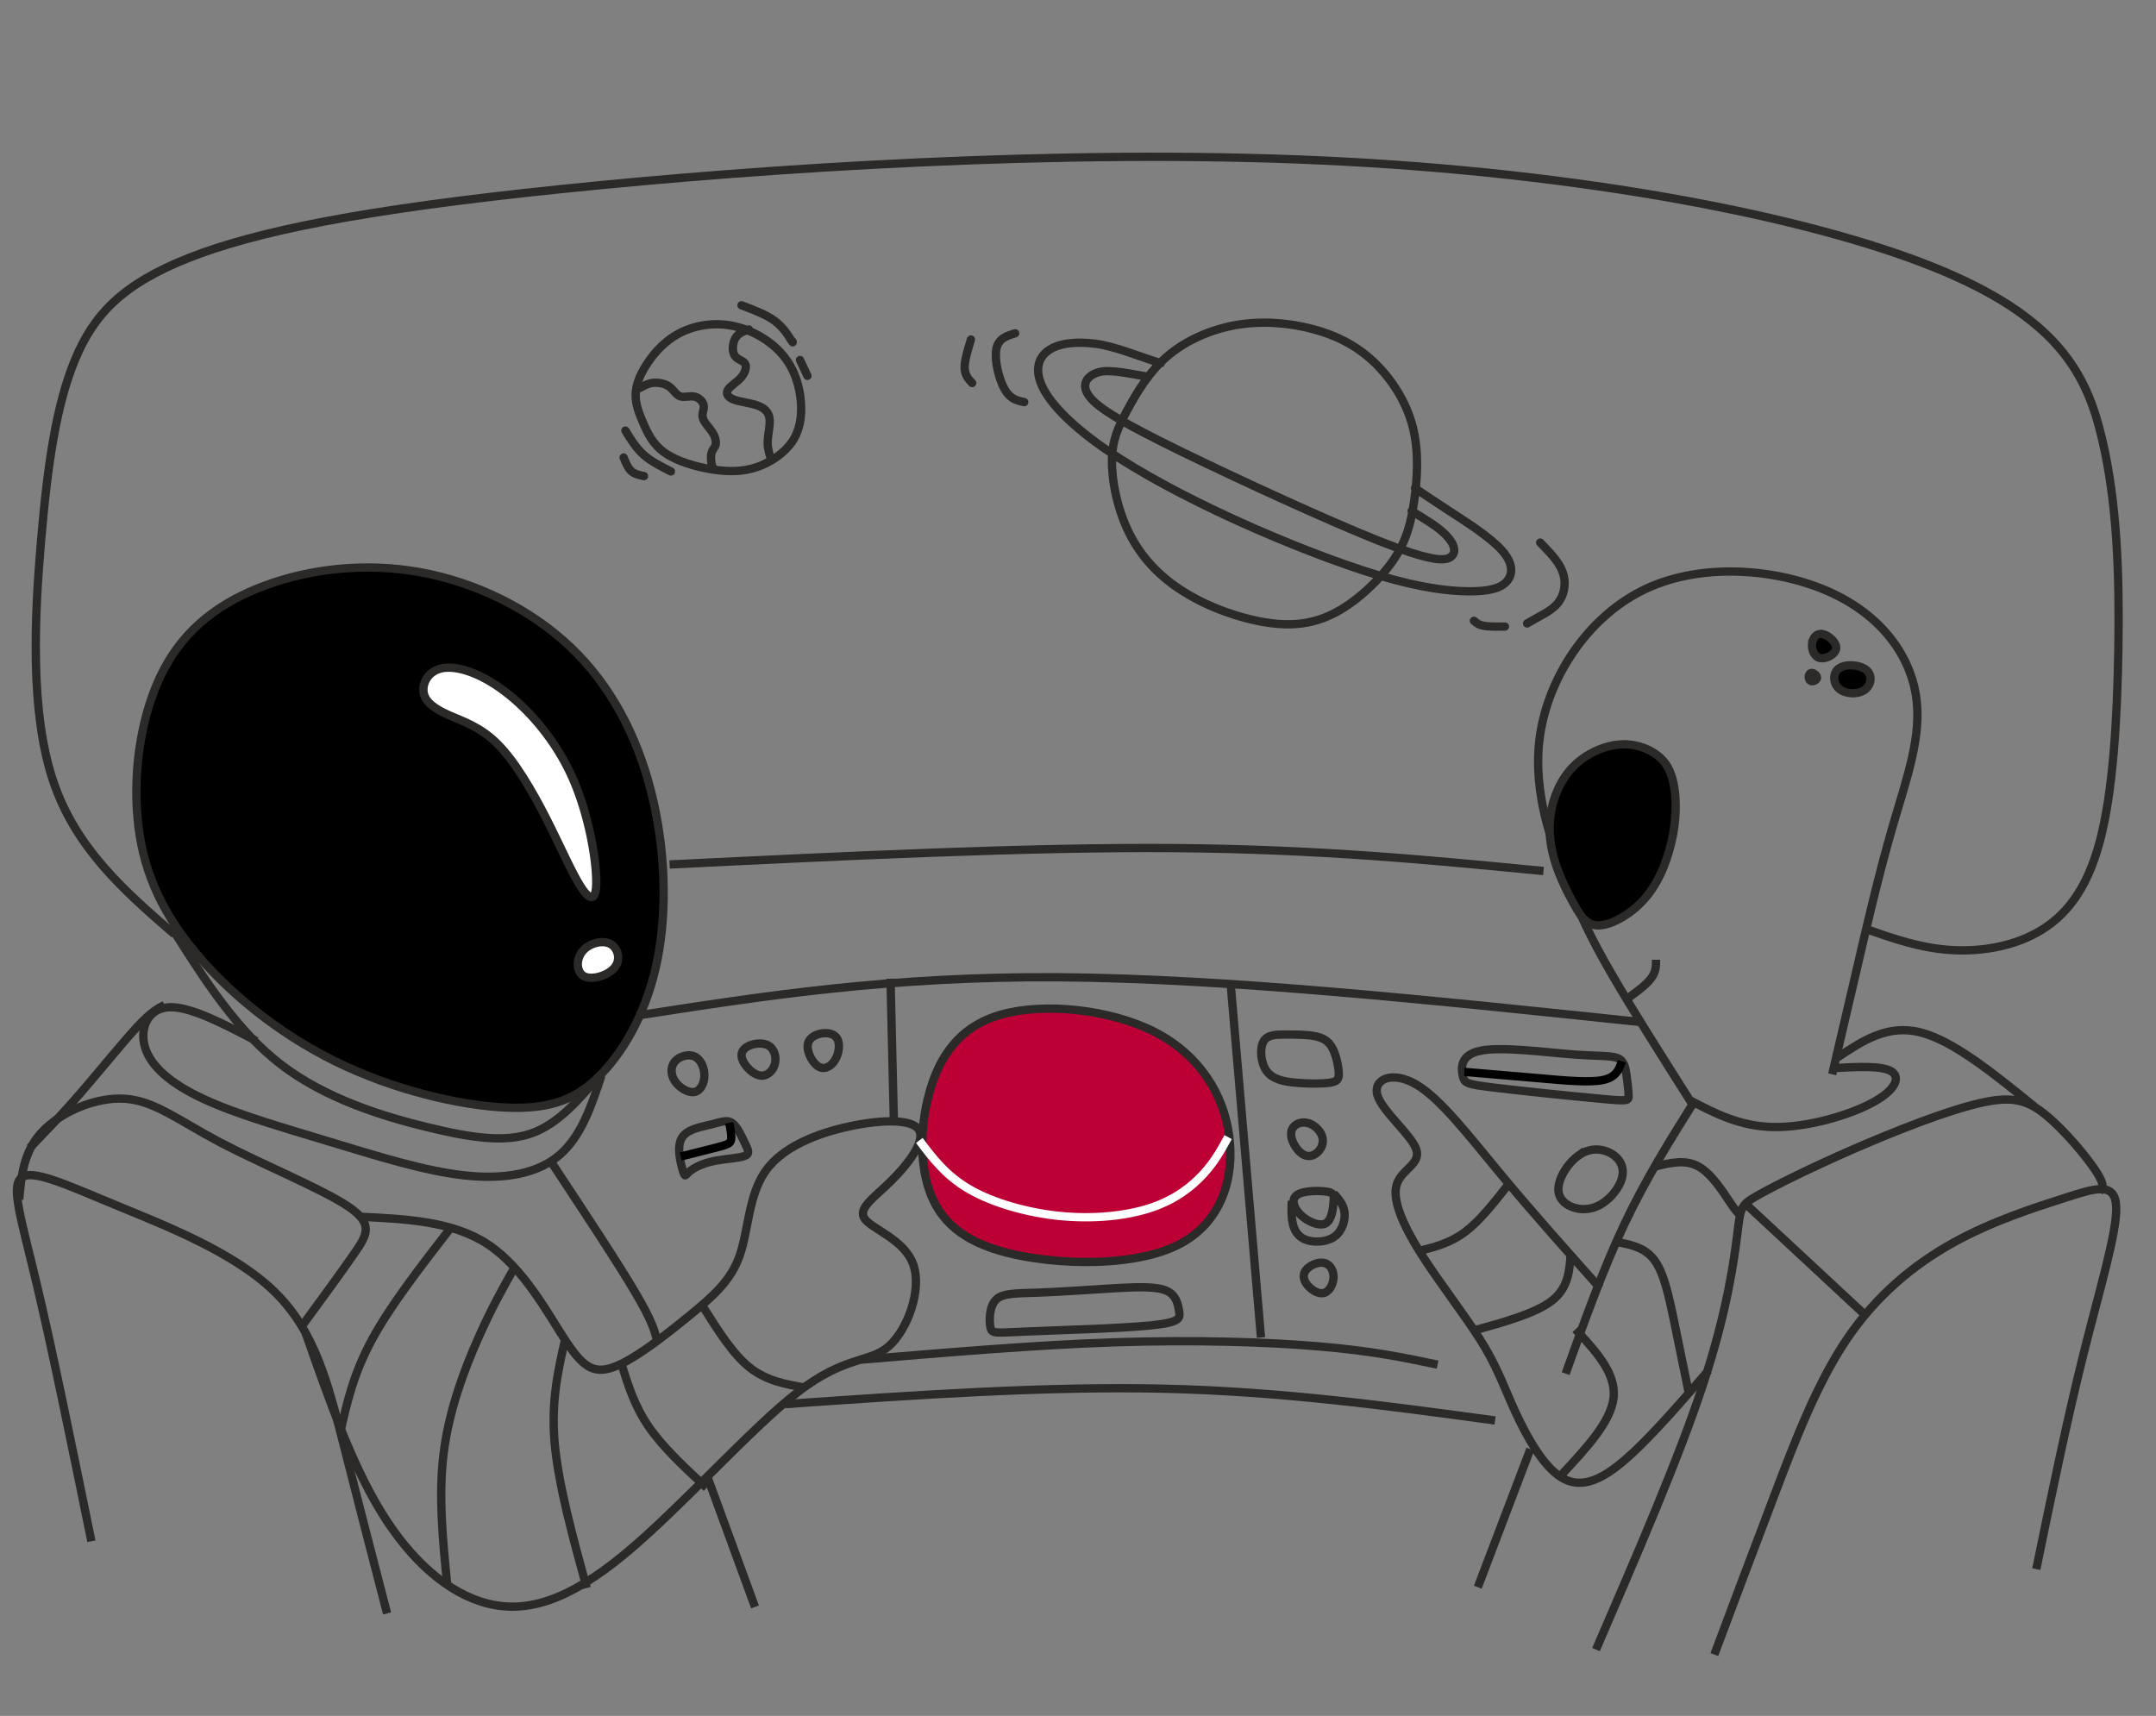 <?xml version="1.0" encoding="UTF-8" standalone="no"?>
<!-- Creator: CorelDRAW X7 -->

<svg
   xmlns:dc="http://purl.org/dc/elements/1.1/"
   xmlns:cc="http://creativecommons.org/ns#"
   xmlns:rdf="http://www.w3.org/1999/02/22-rdf-syntax-ns#"
   xmlns:svg="http://www.w3.org/2000/svg"
   xmlns="http://www.w3.org/2000/svg"
   xmlns:sodipodi="http://sodipodi.sourceforge.net/DTD/sodipodi-0.dtd"
   xmlns:inkscape="http://www.inkscape.org/namespaces/inkscape"
   xml:space="preserve"
   width="495"
   height="394"
   version="1.1"
   style="clip-rule:evenodd;fill-rule:evenodd;image-rendering:optimizeQuality;shape-rendering:geometricPrecision;text-rendering:geometricPrecision"
   viewBox="0 0 13096.875 10424.584"
   id="svg375"
   sodipodi:docname="panel.svg"
   inkscape:version="0.92.4 (5da689c313, 2019-01-14)"><rect x="0" y="0" width="13096.875" height="10424.584" fill="#808080" stroke="none"/><sodipodi:namedview
   pagecolor="#ffffff"
   bordercolor="#666666"
   borderopacity="1"
   objecttolerance="10"
   gridtolerance="10"
   guidetolerance="10"
   inkscape:pageopacity="0"
   inkscape:pageshadow="2"
   inkscape:window-width="1920"
   inkscape:window-height="1017"
   id="namedview377"
   showgrid="false"
   units="px"
   inkscape:zoom="1.1893044"
   inkscape:cx="450.82635"
   inkscape:cy="269.52766"
   inkscape:window-x="-8"
   inkscape:window-y="32"
   inkscape:window-maximized="1"
   inkscape:current-layer="svg375" />
 <defs
   id="defs244">
  <style
   type="text/css"
   id="style242">
   <![CDATA[
    .str0 {stroke:#2B2A29;stroke-width:75}
    .str2 {stroke:black;stroke-width:75}
    .str1 {stroke:white;stroke-width:75}
    .str3 {stroke:#2B2A29;stroke-width:20}
    .str4 {stroke:#2B2A29;stroke-width:75;stroke-linecap:round;stroke-linejoin:round}
    .fil1 {fill:none}
    .fil0 {fill:black}
    .fil2 {fill:#BC0035}
    .fil3 {fill:white}
   ]]>
  </style>
 </defs>
 <g
   id="Слой_x0020_1"
   transform="matrix(0.673,0,0,0.673,-633.348,-4441.262)">
  <g
   id="_1727180668112">
   <g
   id="g363">
    <path
   class="fil0 str0"
   d="m 2686,15174 c -307,-375 -465,-751 -504,-1196 -40,-445 39,-959 237,-1334 197,-376 514,-613 919,-761 405,-149 899,-208 1394,-119 494,89 988,326 1354,672 366,346 603,801 731,1305 129,504 149,1058 60,1512 -89,455 -287,811 -505,1038 -217,227 -454,326 -869,306 -415,-19 -1009,-158 -1532,-415 -524,-257 -979,-632 -1285,-1008 z"
   id="path247"
   inkscape:connector-curvature="0"
   style="fill:#000000;stroke:#2b2a29;stroke-width:75" />
    <path
   class="fil1 str0"
   d="m 2500,14989 c 289,457 579,914 980,1222 402,307 916,466 1321,564 405,99 702,139 940,54 239,-86 419,-296 599,-506"
   id="path249"
   inkscape:connector-curvature="0"
   style="fill:none;stroke:#2b2a29;stroke-width:75" />
    <path
   class="fil1 str0"
   d="m 3256,15997 c -301,-158 -602,-316 -792,-305 -189,11 -265,191 -214,361 50,169 228,327 525,465 296,139 711,257 1136,386 425,128 860,267 1226,306 366,40 662,-19 856,-186 194,-167 286,-441 377,-716"
   id="path251"
   inkscape:connector-curvature="0"
   style="fill:none;stroke:#2b2a29;stroke-width:75" />
    <path
   class="fil1 str0"
   d="m 4191,17583 c 420,20 840,40 1157,251 318,212 533,614 690,855 157,241 255,320 443,251 188,-69 465,-287 682,-464 218,-178 376,-317 455,-544 79,-227 79,-544 233,-762 155,-219 464,-340 757,-403 292,-63 569,-68 628,33 60,101 -98,309 -253,461 -154,152 -305,248 -236,342 69,94 359,186 438,413 79,227 -52,590 -225,739 -173,148 -388,81 -813,407 -425,327 -1060,1046 -1566,1465 -505,418 -881,537 -1236,448 -356,-89 -692,-385 -963,-826 -271,-442 -476,-1027 -681,-1613"
   id="path253"
   inkscape:connector-curvature="0"
   style="fill:none;stroke:#2b2a29;stroke-width:75" />
    <path
   class="fil1 str0"
   d="m 5910,17079 c 299,453 598,905 759,1177 161,271 183,363 205,454"
   id="path255"
   inkscape:connector-curvature="0"
   style="fill:none;stroke:#2b2a29;stroke-width:75" />
    <path
   class="fil1 str0"
   d="m 7319,19911 c 146,398 291,796 437,1194"
   id="path257"
   inkscape:connector-curvature="0"
   style="fill:none;stroke:#2b2a29;stroke-width:75" />
    <path
   class="fil1 str0"
   d="m 17479,16297 c 64,-274 128,-548 218,-933 89,-385 204,-881 331,-1316 127,-436 265,-811 206,-1177 -60,-366 -317,-721 -781,-929 -465,-208 -1137,-267 -1648,-31 -512,236 -863,767 -954,1270 -92,503 76,978 212,1325 136,347 240,567 430,894 189,326 465,760 740,1194"
   id="path259"
   inkscape:connector-curvature="0"
   style="fill:none;stroke:#2b2a29;stroke-width:75" />
    <path
   class="fil1 str0"
   d="m 16415,21535 c 178,-475 356,-949 544,-1443 187,-495 385,-1009 652,-1404 267,-395 603,-672 959,-870 356,-197 731,-316 1008,-405 277,-89 455,-148 464,79 10,227 -148,741 -296,1334 -148,593 -287,1266 -425,1938"
   id="path261"
   inkscape:connector-curvature="0"
   style="fill:none;stroke:#2b2a29;stroke-width:75" />
    <path
   class="fil1 str0"
   d="m 15347,21490 c 376,-870 752,-1739 969,-2402 218,-662 277,-1117 307,-1354 29,-237 29,-257 187,-346 158,-89 475,-247 860,-415 386,-168 840,-346 1137,-415 296,-69 435,-30 603,109 168,138 366,375 451,506 85,131 58,156 31,181"
   id="path263"
   inkscape:connector-curvature="0"
   style="fill:none;stroke:#2b2a29;stroke-width:75" />
    <path
   class="fil1 str0"
   d="m 17772,18466 c -351,-327 -702,-653 -1053,-979"
   id="path265"
   inkscape:connector-curvature="0"
   style="fill:none;stroke:#2b2a29;stroke-width:75" />
    <path
   class="fil1 str0"
   d="m 6985,14403 c 1621,-79 3242,-158 4557,-148 1315,10 2323,109 3331,207"
   id="path267"
   inkscape:connector-curvature="0"
   style="fill:none;stroke:#2b2a29;stroke-width:75" />
    <path
   class="fil1 str0"
   d="m 6689,15767 c 1146,-178 2293,-356 3805,-346 1513,10 3391,208 5269,406"
   id="path269"
   inkscape:connector-curvature="0"
   style="fill:none;stroke:#2b2a29;stroke-width:75" />
    <path
   class="fil1 str0"
   d="m 2515,15033 c -447,-388 -894,-776 -1098,-1395 -204,-619 -165,-1469 -105,-2161 59,-691 138,-1225 306,-1630 168,-406 425,-682 1028,-920 603,-237 1552,-435 3371,-622 1818,-188 4507,-366 6859,-257 2353,108 4369,504 5506,958 1137,455 1394,969 1532,1552 138,583 158,1236 148,1888 -10,652 -49,1305 -168,1750 -118,444 -316,682 -563,820 -247,138 -544,178 -808,157 -265,-21 -497,-103 -729,-184"
   id="path271"
   inkscape:connector-curvature="0"
   style="fill:none;stroke:#2b2a29;stroke-width:75" />
    <path
   class="fil1 str0"
   d="m 8031,19274 c 1173,-82 2347,-163 3415,-139 1067,25 2028,156 2990,287"
   id="path273"
   inkscape:connector-curvature="0"
   style="fill:none;stroke:#2b2a29;stroke-width:75" />
    <path
   class="fil1 str0"
   d="m 15384,18228 c -308,-346 -617,-691 -900,-1033 -283,-341 -540,-677 -758,-805 -217,-129 -395,-49 -352,96 44,146 308,359 351,490 43,131 -135,180 -177,316 -42,136 52,358 215,618 164,259 396,556 539,783 143,227 198,385 288,588 90,203 216,450 360,588 143,139 304,168 542,0 238,-168 555,-534 871,-899"
   id="path275"
   inkscape:connector-curvature="0"
   style="fill:none;stroke:#2b2a29;stroke-width:75" />
    <path
   class="fil1 str0"
   d="m 16237,16538 c -220,351 -440,702 -634,1112 -194,410 -362,880 -530,1349"
   id="path277"
   inkscape:connector-curvature="0"
   style="fill:none;stroke:#2b2a29;stroke-width:75" />
    <path
   class="fil1 str0"
   d="m 14280,20927 c 158,-415 316,-830 474,-1246"
   id="path279"
   inkscape:connector-curvature="0"
   style="fill:none;stroke:#2b2a29;stroke-width:75" />
    <path
   class="fil2 str0"
   d="m 9328,16469 c 89,-326 267,-603 652,-712 386,-108 979,-49 1384,158 405,208 623,564 672,939 50,376 -69,771 -435,969 -365,198 -978,198 -1413,119 -435,-79 -692,-237 -821,-504 -128,-267 -128,-643 -39,-969 z"
   id="path281"
   inkscape:connector-curvature="0"
   style="fill:#bc0035;stroke:#2b2a29;stroke-width:75" />
    <path
   class="fil1 str0"
   d="m 8979,15434 c 10,425 20,850 30,1275"
   id="path283"
   inkscape:connector-curvature="0"
   style="fill:none;stroke:#2b2a29;stroke-width:75" />
    <path
   class="fil1 str0"
   d="m 12049,15478 c 91,1065 182,2130 274,3195"
   id="path285"
   inkscape:connector-curvature="0"
   style="fill:none;stroke:#2b2a29;stroke-width:75" />
    <path
   class="fil1 str0"
   d="m 8713,18873 c 788,-66 1576,-133 2296,-157 721,-23 1373,-3 1846,38 474,40 768,102 1062,164"
   id="path287"
   inkscape:connector-curvature="0"
   style="fill:none;stroke:#2b2a29;stroke-width:75" />
    <path
   class="fil1 str0"
   d="m 7289,18399 c 134,212 267,425 420,546 154,121 327,151 500,180"
   id="path289"
   inkscape:connector-curvature="0"
   style="fill:none;stroke:#2b2a29;stroke-width:75" />
    <path
   class="fil1 str0"
   d="m 6548,18903 c 59,193 119,385 247,573 129,188 326,371 524,554"
   id="path291"
   inkscape:connector-curvature="0"
   style="fill:none;stroke:#2b2a29;stroke-width:75" />
    <path
   class="fil1 str0"
   d="m 6044,18681 c -64,281 -129,563 -97,939 33,375 161,845 290,1314"
   id="path293"
   inkscape:connector-curvature="0"
   style="fill:none;stroke:#2b2a29;stroke-width:75" />
    <path
   class="fil1 str0"
   d="m 5584,18043 c -104,183 -207,366 -328,640 -122,274 -260,640 -309,1023 -50,383 -10,783 29,1184"
   id="path295"
   inkscape:connector-curvature="0"
   style="fill:none;stroke:#2b2a29;stroke-width:75" />
    <path
   class="fil1 str0"
   d="m 4013,19526 c 59,-262 118,-524 284,-831 165,-306 437,-657 709,-1008"
   id="path297"
   inkscape:connector-curvature="0"
   style="fill:none;stroke:#2b2a29;stroke-width:75" />
    <path
   class="fil3 str0"
   d="m 4934,12631 c 131,-24 339,40 561,208 223,168 460,440 611,776 150,336 215,736 217,932 3,195 -57,185 -138,59 -82,-126 -186,-368 -314,-620 -129,-252 -282,-514 -438,-670 -155,-156 -313,-205 -437,-260 -123,-54 -212,-113 -230,-200 -17,-86 37,-200 168,-225 z"
   id="path299"
   inkscape:connector-curvature="0"
   style="fill:#ffffff;stroke:#2b2a29;stroke-width:75" />
    <path
   class="fil3 str0"
   d="m 6195,15191 c -57,75 -52,188 22,223 74,34 217,-10 274,-84 57,-74 27,-178 -47,-213 -74,-34 -193,0 -249,74 z"
   id="path301"
   inkscape:connector-curvature="0"
   style="fill:#ffffff;stroke:#2b2a29;stroke-width:75" />
    <path
   class="fil1 str0"
   d="m 8231,16041 c -3,65 47,159 101,188 54,30 114,-5 148,-64 35,-59 45,-143 18,-190 -28,-47 -92,-57 -151,-45 -59,13 -114,47 -116,111 z"
   id="path303"
   inkscape:connector-curvature="0"
   style="fill:none;stroke:#2b2a29;stroke-width:75" />
    <path
   class="fil1 str0"
   d="m 7645,16172 c 25,57 94,126 156,136 62,10 116,-39 133,-101 18,-62 -2,-136 -54,-168 -52,-32 -136,-22 -188,5 -52,27 -72,72 -47,128 z"
   id="path305"
   inkscape:connector-curvature="0"
   style="fill:none;stroke:#2b2a29;stroke-width:75" />
    <path
   class="fil1 str0"
   d="m 7032,16358 c 40,59 119,109 176,99 57,-10 91,-79 91,-151 0,-72 -34,-146 -91,-171 -57,-24 -136,0 -176,47 -39,47 -39,116 0,176 z"
   id="path307"
   inkscape:connector-curvature="0"
   style="fill:none;stroke:#2b2a29;stroke-width:75" />
    <path
   class="fil1 str0"
   d="m 7092,16877 c -45,84 -5,232 14,294 20,62 20,37 57,5 37,-32 111,-72 213,-94 101,-22 230,-27 284,-47 54,-20 35,-54 5,-116 -30,-62 -69,-151 -116,-183 -47,-32 -102,-8 -193,15 -91,22 -220,42 -264,126 z"
   id="path309"
   inkscape:connector-curvature="0"
   style="fill:none;stroke:#2b2a29;stroke-width:75" />
    <path
   class="fil1 str0"
   d="m 12345,16002 c -35,64 -25,193 30,267 54,74 153,94 264,104 111,10 235,10 304,0 69,-10 84,-30 82,-89 -3,-60 -23,-158 -57,-223 -35,-64 -84,-94 -158,-108 -74,-15 -173,-15 -262,-15 -89,0 -168,0 -203,64 z"
   id="path311"
   inkscape:connector-curvature="0"
   style="fill:none;stroke:#2b2a29;stroke-width:75" />
    <path
   class="fil1 str0"
   d="m 12595,16832 c -3,74 66,183 138,200 72,18 146,-56 148,-131 3,-74 -66,-148 -138,-165 -72,-17 -146,22 -148,96 z"
   id="path313"
   inkscape:connector-curvature="0"
   style="fill:none;stroke:#2b2a29;stroke-width:75" />
    <path
   class="fil1 str0"
   d="m 12681,17566 c 64,62 168,106 225,77 57,-30 67,-134 72,-195 5,-62 5,-82 -65,-92 -69,-10 -207,-10 -264,30 -57,39 -32,118 32,180 z"
   id="path315"
   inkscape:connector-curvature="0"
   style="fill:none;stroke:#2b2a29;stroke-width:75" />
    <path
   class="fil1 str0"
   d="m 12743,18201 c 37,45 101,84 151,69 49,-14 84,-84 84,-145 0,-62 -35,-117 -89,-126 -55,-10 -129,24 -161,66 -32,42 -22,92 15,136 z"
   id="path317"
   inkscape:connector-curvature="0"
   style="fill:none;stroke:#2b2a29;stroke-width:75" />
    <path
   class="fil1 str0"
   d="m 14305,16084 c -186,37 -176,160 -161,227 15,67 35,76 282,106 247,30 721,79 963,101 243,23 252,18 252,-24 0,-42 -9,-121 -19,-191 -10,-69 -20,-128 -82,-153 -62,-24 -175,-15 -422,-34 -247,-20 -628,-70 -813,-32 z"
   id="path319"
   inkscape:connector-curvature="0"
   style="fill:none;stroke:#2b2a29;stroke-width:75" />
    <path
   class="fil1 str0"
   d="m 9931,18332 c -62,62 -62,190 -50,250 13,59 37,49 327,37 289,-13 842,-27 1117,-55 274,-27 269,-66 259,-128 -10,-62 -25,-146 -114,-185 -89,-40 -252,-35 -469,-23 -218,13 -489,33 -687,40 -198,7 -321,2 -383,64 z"
   id="path321"
   inkscape:connector-curvature="0"
   style="fill:none;stroke:#2b2a29;stroke-width:75" />
    <path
   class="fil1 str1"
   d="m 9239,16894 c 119,158 237,316 450,440 212,123 519,212 820,242 302,30 598,0 820,-74 223,-74 371,-193 475,-306 104,-114 163,-223 222,-332"
   id="path323"
   inkscape:connector-curvature="0"
   style="fill:none;stroke:#ffffff;stroke-width:75" />
    <path
   class="fil1 str2"
   d="m 7085,17039 c 131,-33 262,-65 341,-86 79,-21 107,-31 114,-65 7,-35 -5,-94 -17,-153"
   id="path325"
   inkscape:connector-curvature="0"
   style="fill:none;stroke:#000000;stroke-width:75" />
    <path
   class="fil1 str2"
   d="m 14158,16275 c 234,20 469,40 694,59 225,20 440,40 560,14 120,-26 144,-98 169,-169"
   id="path327"
   inkscape:connector-curvature="0"
   style="fill:none;stroke:#000000;stroke-width:75" />
    <path
   class="fil1 str0"
   d="m 12979,17372 c 44,50 89,99 98,171 8,71 -19,165 -86,216 -66,51 -173,58 -246,37 -73,-21 -112,-70 -131,-135 -18,-64 -16,-143 -13,-222"
   id="path329"
   inkscape:connector-curvature="0"
   style="fill:none;stroke:#2b2a29;stroke-width:75" />
    <path
   class="fil1 str0"
   d="m 17527,16145 c 225,-150 450,-301 746,-227 297,74 665,373 1033,672"
   id="path331"
   inkscape:connector-curvature="0"
   style="fill:none;stroke:#2b2a29;stroke-width:75" />
    <path
   class="fil1 str0"
   d="m 16193,16531 c 227,118 454,237 756,242 301,5 677,-104 889,-218 213,-113 262,-232 174,-285 -87,-53 -312,-41 -537,-28"
   id="path333"
   inkscape:connector-curvature="0"
   style="fill:none;stroke:#2b2a29;stroke-width:75" />
    <path
   class="fil0 str0"
   d="m 15155,14774 c -62,-109 -131,-247 -176,-388 -44,-141 -64,-284 -42,-435 22,-151 87,-309 198,-425 111,-116 269,-190 410,-205 141,-15 265,30 349,91 84,62 128,141 153,260 24,118 29,277 -5,462 -35,185 -109,398 -235,553 -126,156 -304,255 -420,265 -116,10 -171,-69 -232,-178 z"
   id="path335"
   inkscape:connector-curvature="0"
   style="fill:#000000;stroke:#2b2a29;stroke-width:75" />
    <path
   class="fil1 str0"
   d="m 15622,15619 c 89,-64 178,-129 222,-188 45,-59 45,-114 45,-168"
   id="path337"
   inkscape:connector-curvature="0"
   style="fill:none;stroke:#2b2a29;stroke-width:75" />
    <path
   class="fil0 str0"
   d="m 17297,12412 c -5,54 20,118 74,128 55,10 139,-35 144,-89 4,-54 -70,-119 -124,-128 -54,-10 -89,34 -94,89 z"
   id="path339"
   inkscape:connector-curvature="0"
   style="fill:#000000;stroke:#2b2a29;stroke-width:75" />
    <path
   class="fil0 str0"
   d="m 17542,12631 c -62,42 -57,136 0,186 57,49 165,54 227,12 62,-42 77,-131 20,-180 -57,-50 -185,-60 -247,-18 z"
   id="path341"
   inkscape:connector-curvature="0"
   style="fill:#000000;stroke:#2b2a29;stroke-width:75" />
    <path
   class="fil0 str0"
   d="m 17267,12704 c -2,19 7,41 25,44 19,4 48,-11 50,-30 1,-19 -24,-41 -43,-44 -18,-3 -30,12 -32,30 z"
   id="path343"
   inkscape:connector-curvature="0"
   style="fill:#000000;stroke:#2b2a29;stroke-width:75" />
    <path
   class="fil1 str0"
   d="m 13768,17887 c 134,-34 267,-69 398,-168 131,-98 260,-262 388,-425"
   id="path345"
   inkscape:connector-curvature="0"
   style="fill:none;stroke:#2b2a29;stroke-width:75" />
    <path
   class="fil1 str0"
   d="m 14228,18614 c 287,-79 573,-158 722,-274 148,-117 158,-270 168,-423"
   id="path347"
   inkscape:connector-curvature="0"
   style="fill:none;stroke:#2b2a29;stroke-width:75" />
    <path
   class="fil1 str0"
   d="m 15029,19919 c 227,-243 454,-485 477,-705 22,-220 -161,-417 -344,-615"
   id="path349"
   inkscape:connector-curvature="0"
   style="fill:none;stroke:#2b2a29;stroke-width:75" />
    <path
   class="fil1 str0"
   d="m 15874,17131 c 138,-34 277,-69 398,-2 121,67 224,235 284,323 59,89 74,99 89,109"
   id="path351"
   inkscape:connector-curvature="0"
   style="fill:none;stroke:#2b2a29;stroke-width:75" />
    <path
   class="fil1 str0"
   d="m 15548,17813 c 123,25 247,50 331,168 84,119 128,331 173,546 44,215 89,433 133,650"
   id="path353"
   inkscape:connector-curvature="0"
   style="fill:none;stroke:#2b2a29;stroke-width:75" />
    <path
   class="fil1 str0"
   d="m 15189,17030 c -104,74 -202,232 -178,341 25,109 173,168 302,133 128,-34 237,-163 267,-266 29,-104 -20,-183 -99,-228 -79,-44 -188,-54 -292,20 z"
   id="path355"
   inkscape:connector-curvature="0"
   style="fill:none;stroke:#2b2a29;stroke-width:75" />
    <path
   class="fil1 str0"
   d="m 1766,20512 c -178,-870 -355,-1740 -494,-2323 -138,-583 -237,-880 -138,-959 99,-79 395,59 850,247 455,188 1067,425 1433,781 366,356 484,830 613,1334 128,505 267,1038 405,1572"
   id="path357"
   inkscape:connector-curvature="0"
   style="fill:none;stroke:#2b2a29;stroke-width:75" />
    <path
   class="fil1 str0"
   d="m 1114,17428 c 20,-218 40,-435 208,-613 168,-178 484,-316 751,-297 267,20 484,198 860,396 375,197 909,415 1146,573 238,158 178,257 61,426 -117,170 -293,409 -468,649"
   id="path359"
   inkscape:connector-curvature="0"
   style="fill:none;stroke:#2b2a29;stroke-width:75" />
    <path
   class="fil1 str0"
   d="m 1210,16961 c 144,-149 287,-297 460,-497 173,-200 376,-452 507,-593 131,-141 190,-170 249,-200"
   id="path361"
   inkscape:connector-curvature="0"
   style="fill:none;stroke:#2b2a29;stroke-width:75" />
   </g>
   <g
   id="g369">
    <path
   class="fil1 str3"
   d="m 6758,9921 c -60,102 -82,183 -79,259 2,77 30,150 68,238 38,88 85,191 194,268 109,77 279,127 429,151 149,23 278,21 402,-21 124,-42 244,-123 316,-225 71,-102 93,-225 82,-365 -11,-139 -56,-296 -165,-424 -80,-95 -196,-174 -321,-223 -45,-17 -91,-31 -137,-40 -176,-33 -355,0 -493,79 -138,78 -236,201 -296,303 z"
   id="path365"
   inkscape:connector-curvature="0"
   style="fill:none;stroke:#2b2a29;stroke-width:20" />
    <path
   class="fil1 str4"
   d="m 6758,9921 c 60,-102 158,-225 296,-303 138,-79 317,-112 493,-79 176,34 349,134 458,263 109,128 154,285 165,424 11,140 -11,263 -82,365 -72,102 -192,183 -316,225 -124,42 -253,44 -402,21 -150,-24 -320,-74 -429,-151 -109,-77 -156,-180 -194,-268 -38,-88 -66,-161 -68,-238 -3,-76 19,-157 79,-259 z m -73,196 c 42,-19 94,-55 144,-61 51,-6 109,3 150,31 40,28 63,75 99,89 36,14 86,-5 130,3 43,8 79,45 85,81 6,36 -20,73 -8,113 11,41 58,85 86,128 28,44 36,86 29,114 -7,28 -29,41 -37,75 -9,34 -3,87 7,119 10,32 3,9 17,21 m 314,-1257 c -48,17 -95,33 -122,78 -26,45 -32,117 -8,156 24,40 77,45 95,74 18,30 1,83 -36,126 -38,43 -97,77 -118,110 -21,34 -4,67 49,88 53,21 143,30 207,51 64,21 103,54 116,104 12,51 -2,118 -9,171 -7,53 -7,92 2,128 8,37 12,58 29,91 M 7634,9355 c 111,42 223,84 301,142 79,59 123,135 144,168 21,34 18,25 16,17 m 67,167 c 22,48 44,95 67,143 m -1643,494 c 48,78 95,157 164,218 68,61 158,106 247,151 m -427,-126 c 19,48 39,95 69,123 31,28 73,36 115,45"
   id="path367"
   inkscape:connector-curvature="0"
   style="fill:none;stroke:#2b2a29;stroke-width:75;stroke-linecap:round;stroke-linejoin:round" />
   </g>
   <path
   class="fil1 str4"
   d="m 11116,10302 c 82,-151 190,-338 357,-483 166,-144 392,-245 626,-286 234,-40 477,-20 689,36 212,56 394,147 553,297 158,150 293,357 351,584 59,228 42,474 13,677 -30,203 -72,361 -191,534 -120,172 -315,358 -511,464 -196,105 -391,131 -629,94 -238,-37 -519,-135 -742,-274 -224,-138 -389,-315 -498,-532 -108,-217 -159,-474 -156,-660 2,-185 57,-300 138,-451 z m 191,-302 c -158,-23 -341,-71 -449,-41 -108,31 -166,114 -82,222 84,108 310,241 825,493 515,251 1320,622 1785,807 466,185 593,185 648,147 55,-38 40,-113 -37,-194 -76,-80 -177,-137 -314,-222 M 11419,9878 c -191,-59 -419,-155 -592,-176 -174,-22 -329,-6 -423,61 -95,66 -127,184 -48,340 79,155 269,348 570,555 302,207 714,428 1165,634 451,206 941,396 1311,506 369,109 618,138 796,139 178,1 285,-25 342,-88 57,-62 64,-161 -41,-280 -105,-119 -323,-258 -479,-359 -155,-102 -213,-140 -307,-204 M 10104,9608 c -76,23 -152,46 -170,143 -18,98 22,268 74,360 51,92 115,105 178,118 m -481,-565 c -29,96 -59,191 -57,257 2,65 35,101 68,136 m 5127,1440 c 83,85 167,170 201,261 35,91 21,189 -22,258 -42,68 -113,108 -168,138 -54,30 -92,52 -129,73 m -200,28 c -73,1 -146,2 -192,-7 -47,-8 -67,-27 -88,-45"
   id="path371"
   inkscape:connector-curvature="0"
   style="fill:none;stroke:#2b2a29;stroke-width:75;stroke-linecap:round;stroke-linejoin:round" />
  </g>
 </g>
</svg>